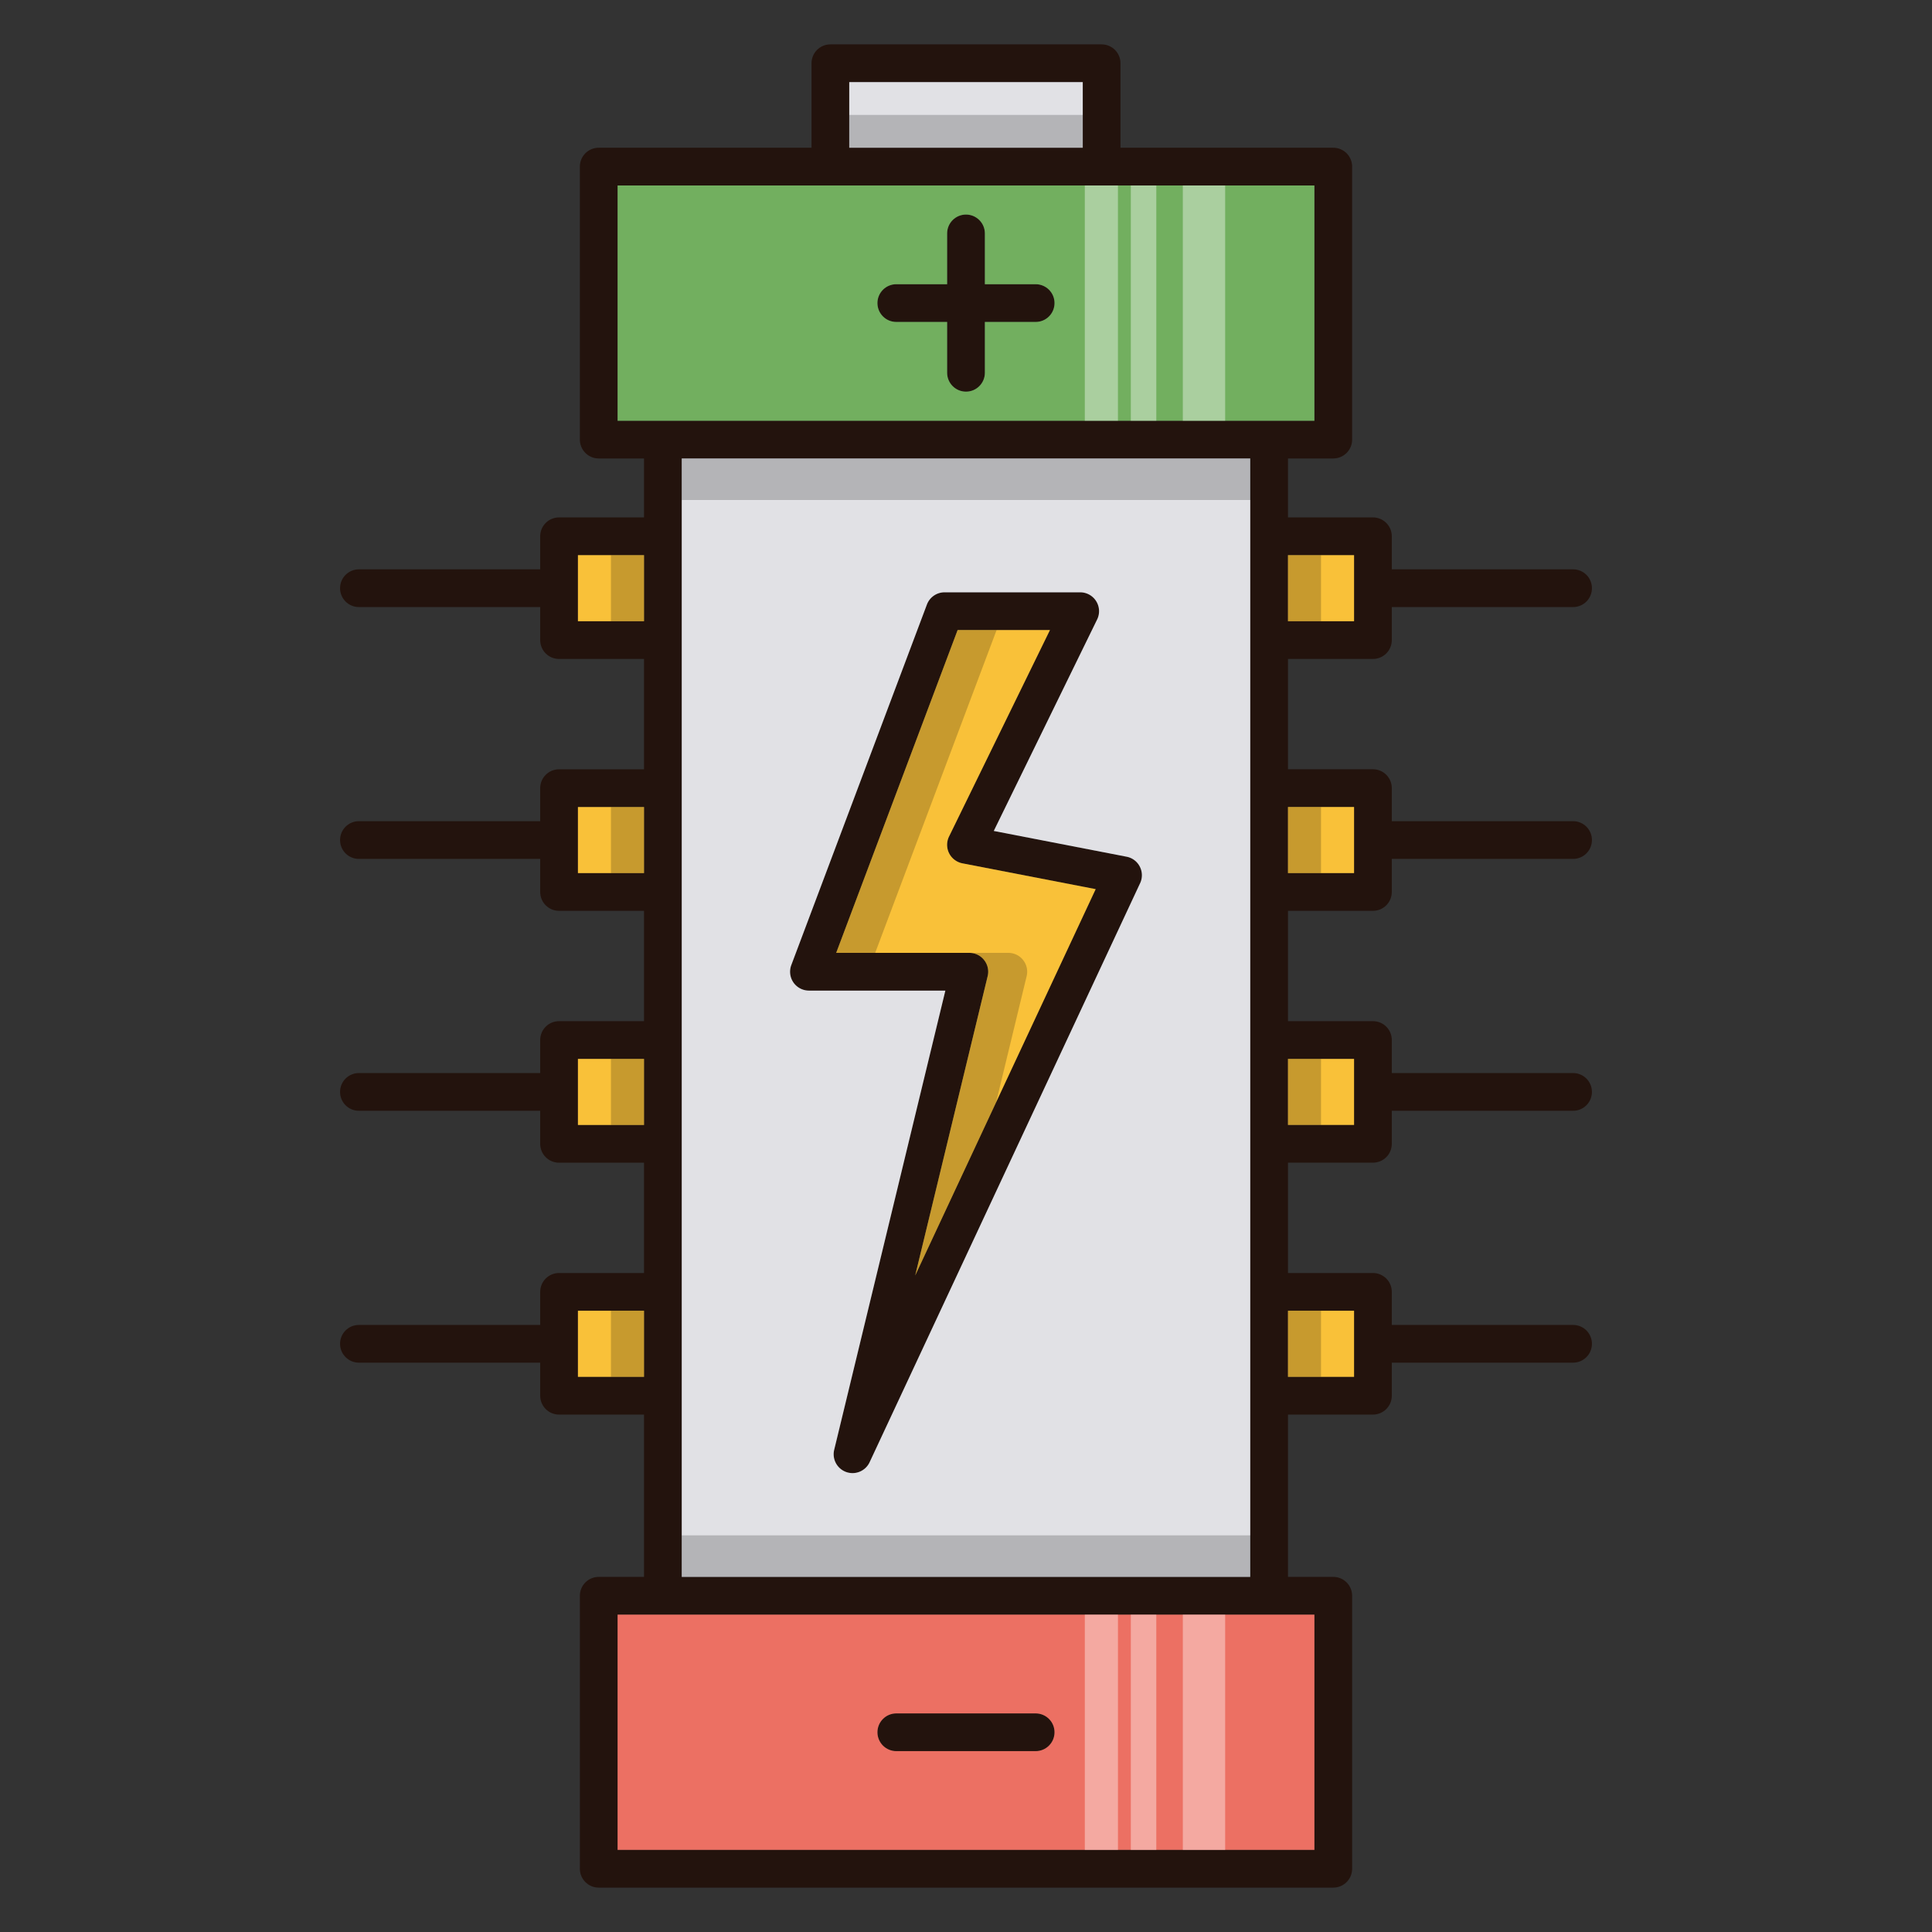 <?xml version="1.0" standalone="no"?><!DOCTYPE svg PUBLIC "-//W3C//DTD SVG 1.1//EN" "http://www.w3.org/Graphics/SVG/1.1/DTD/svg11.dtd"><svg t="1625812201745" class="icon" viewBox="0 0 1024 1024" version="1.1" xmlns="http://www.w3.org/2000/svg" p-id="54833" xmlns:xlink="http://www.w3.org/1999/xlink" width="200" height="200"><rect x="0" y="0" width="1024" height="1024" fill="#333333" stroke="none"/><defs><style type="text/css"></style></defs><path d="M558.92 160.64c0 5.54-4.48 10-10 10H522v26.94c0 5.52-4.48 10-10 10s-10-4.48-10-10V170.64h-26.94c-5.52 0-10-4.46-10-10 0-5.52 4.48-10 10-10H502V123.72c0-5.52 4.48-10 10-10s10 4.48 10 10v26.92h26.92c5.52 0 10 4.48 10 10zM558.92 918.14c0 5.52-4.48 10-10 10h-73.86c-5.52 0-10-4.48-10-10s4.48-10 10-10h73.86c5.52 0 10 4.48 10 10zM604.14 459.36a9.944 9.944 0 0 0-7-5.28l-70.42-13.66 54.78-112.08a9.98 9.98 0 0 0-0.5-9.7 9.984 9.984 0 0 0-8.48-4.7h-71.88c-4.16 0-7.88 2.58-9.36 6.48l-71.88 191.1c-1.16 3.06-0.72 6.52 1.14 9.22a10.026 10.026 0 0 0 8.22 4.3h72.3l-58.92 243.38a10.012 10.012 0 0 0 9.72 12.36c3.78 0 7.38-2.16 9.06-5.78l143.36-306.88c1.32-2.78 1.26-6.02-0.14-8.76z m-119.06 216.66l38.4-158.62c0.74-2.98 0.04-6.14-1.86-8.54a9.932 9.932 0 0 0-7.86-3.82H443.2l64.36-171.1h48.94l-53.48 109.42c-1.38 2.8-1.36 6.08 0.02 8.86 1.4 2.78 4 4.76 7.06 5.36l70.64 13.68-95.66 204.76z" fill="#23130D" p-id="54834"></path><path d="M727.68 482.76c5.54 0 10-4.48 10-10v-17.52h96.08c5.54 0 10-4.48 10-10s-4.46-10-10-10h-96.08v-17.52c0-5.52-4.46-10-10-10h-45.02v-58.46h45.02c5.54 0 10-4.48 10-10v-17.5h96.08c5.54 0 10-4.48 10-10 0-5.54-4.46-10-10-10h-96.08v-17.52c0-5.52-4.46-10-10-10h-45.02V243h24c5.52 0 10-4.48 10-10V88.3c0-5.52-4.48-10-10-10h-112.78V33.52c0-5.52-4.48-10-10-10h-143.76c-5.52 0-10 4.48-10 10v44.78h-112.78c-5.52 0-10 4.48-10 10v144.7c0 5.52 4.48 10 10 10h24v31.24h-45.02c-5.54 0-10 4.48-10 10v17.52H190.24c-5.54 0-10 4.48-10 10s4.46 10 10 10h96.08v17.5c0 5.54 4.46 10 10 10h45.02v58.48h-45.02c-5.54 0-10 4.48-10 10v17.5H190.24c-5.54 0-10 4.48-10 10 0 5.54 4.46 10 10 10h96.08v17.52c0 5.52 4.46 10 10 10h45.02v58.48h-45.02c-5.54 0-10 4.46-10 10v17.5H190.24c-5.54 0-10 4.48-10 10 0 5.54 4.46 10 10 10h96.08v17.52c0 5.52 4.46 10 10 10h45.02v58.46h-45.02c-5.54 0-10 4.48-10 10v17.52H190.24c-5.54 0-10 4.48-10 10s4.46 10 10 10h96.08v17.52c0 5.52 4.46 10 10 10h45.02v86.02h-24c-5.52 0-10 4.48-10 10v144.7c0 5.52 4.48 10 10 10h389.32c5.52 0 10-4.48 10-10v-144.7c0-5.52-4.48-10-10-10h-24v-86.02h45.02c5.54 0 10-4.48 10-10v-17.52h96.08c5.54 0 10-4.48 10-10s-4.46-10-10-10h-96.08v-17.52c0-5.52-4.46-10-10-10h-45.02v-58.48h45.02c5.54 0 10-4.46 10-10v-17.5h96.08c5.54 0 10-4.48 10-10s-4.46-10-10-10h-96.08v-17.5c0-5.54-4.46-10-10-10h-45.02v-58.48h45.02z m-10-55.04v35.04h-35.02v-35.04h35.02z m0-133.48V329.26h-35.02v-35.02h35.02zM450.12 43.52h123.76v34.78h-123.76V43.52z m-143.8 285.74v-17.46-0.04-17.52h35.02v35.02h-35.02z m0 133.5v-17.48-17.54h35.02v35.02h-35.02z m0 133.5v-17.48-0.04-17.5h35.02v35.02h-35.02z m0 133.5v-17.48-0.04-17.52h35.02v35.04h-35.02z m390.34 126.02v124.7H327.34v-124.7h369.32z m-335.32-20V243h301.32v592.78H361.34z m356.34-141.06v35.04h-35.02v-35.04h35.02z m0-133.48v35h-35.02v-35h35.02zM327.34 223V98.3h369.32v124.7H327.34z" fill="#23130D" p-id="54835"></path><path d="M341.34 294.24v35.02h-35.02v-17.46-0.04-17.52h35.02z" fill="#F9C139" p-id="54836"></path><path d="M341.34 294.24v35.02h-17.51v-17.46-0.04-17.52h17.51z" opacity=".2" p-id="54837"></path><path d="M341.34 427.74v35.02h-35.02v-17.48-17.54h35.02zM341.34 561.24v35.02h-35.02v-17.48-0.04-17.5h35.02zM341.34 694.72v35.04h-35.02v-17.48-0.04-17.52h35.02zM717.68 294.24V329.26h-35.02v-35.02h35.02zM717.68 427.72v35.04h-35.02v-35.04h35.02zM717.68 561.24v35h-35.02v-35h35.02zM717.68 694.72v35.04h-35.02v-35.04h35.02z" fill="#F9C139" p-id="54838"></path><path d="M327.34 855.78v124.7h369.32v-124.7H327.34z m221.58 72.36h-73.86c-5.52 0-10-4.48-10-10s4.48-10 10-10h73.86c5.52 0 10 4.48 10 10s-4.48 10-10 10z" fill="#EC7063" p-id="54839"></path><path d="M450.12 43.52h123.76v34.78h-123.76z" fill="#E1E1E5" p-id="54840"></path><path d="M450.12 60.91h123.76v17.39h-123.76z" opacity=".2" p-id="54841"></path><path d="M327.34 98.3v124.7h369.32V98.3H327.34z m221.58 72.34H522v26.94c0 5.52-4.48 10-10 10s-10-4.48-10-10V170.64h-26.94c-5.52 0-10-4.46-10-10 0-5.52 4.48-10 10-10H502V123.72c0-5.52 4.48-10 10-10s10 4.48 10 10v26.92h26.92c5.52 0 10 4.48 10 10 0 5.54-4.48 10-10 10z" fill="#72AF5F" p-id="54842"></path><path d="M361.34 243v592.78h301.32V243H361.34z m242.94 225.12L460.92 775a9.99 9.99 0 0 1-12.36 5.22 10.012 10.012 0 0 1-6.42-11.8l58.92-243.38h-72.3c-3.28 0-6.36-1.62-8.22-4.3a10.03 10.03 0 0 1-1.14-9.22l71.88-191.1c1.48-3.9 5.2-6.48 9.36-6.48h71.88c3.46 0 6.66 1.78 8.48 4.7a9.98 9.98 0 0 1 0.5 9.7l-54.78 112.08 70.42 13.66c3.02 0.58 5.6 2.52 7 5.28 1.4 2.74 1.46 5.98 0.14 8.76z" fill="#E1E1E5" p-id="54843"></path><path d="M523.48 517.4c0.74-2.98 0.04-6.14-1.86-8.54a9.932 9.932 0 0 0-7.86-3.82H443.2l64.36-171.1h48.94l-53.48 109.42c-1.38 2.8-1.36 6.08 0.02 8.86 1.4 2.78 4 4.76 7.06 5.36l70.64 13.68-95.66 204.76 38.4-158.62z" fill="#F9C139" p-id="54844"></path><path d="M528.22 333.94l-64.36 171.1H443.2l64.36-171.1zM544.14 517.4l-16.18 66.84-42.88 91.78 38.4-158.62c0.74-2.98 0.04-6.14-1.86-8.54a9.932 9.932 0 0 0-7.86-3.82h20.66c3.08 0 5.98 1.4 7.86 3.82 1.9 2.4 2.6 5.56 1.86 8.54zM341.34 427.74v35.02h-17.51v-17.46-0.04-17.52h17.51zM341.34 561.24v35.02h-17.51v-17.46-0.04-17.52h17.51zM341.34 694.74v35.02h-17.51v-17.46-0.04-17.52h17.51zM700.17 294.24v35.02h-17.51v-17.46-0.04-17.52h17.51zM700.17 427.74v35.02h-17.51v-17.46-0.04-17.52h17.51zM700.17 561.24v35.02h-17.51v-17.46-0.04-17.52h17.51zM700.17 694.74v35.02h-17.51v-17.46-0.04-17.52h17.51zM361.34 243H663v22H361.34zM361.34 813.78H663v22H361.34z" opacity=".2" p-id="54845"></path><path d="M574.98 98.3h17.56v124.7h-17.56zM599.36 98.3h13.5v124.7h-13.5zM626.92 98.3h22.44v124.7h-22.44z" fill="#FFFFFF" opacity=".4" p-id="54846"></path><path d="M574.98 855.79h17.56v124.7h-17.56zM599.36 855.79h13.5v124.7h-13.5zM626.92 855.79h22.44v124.7h-22.44z" fill="#FFFFFF" opacity=".4" p-id="54847"></path></svg>